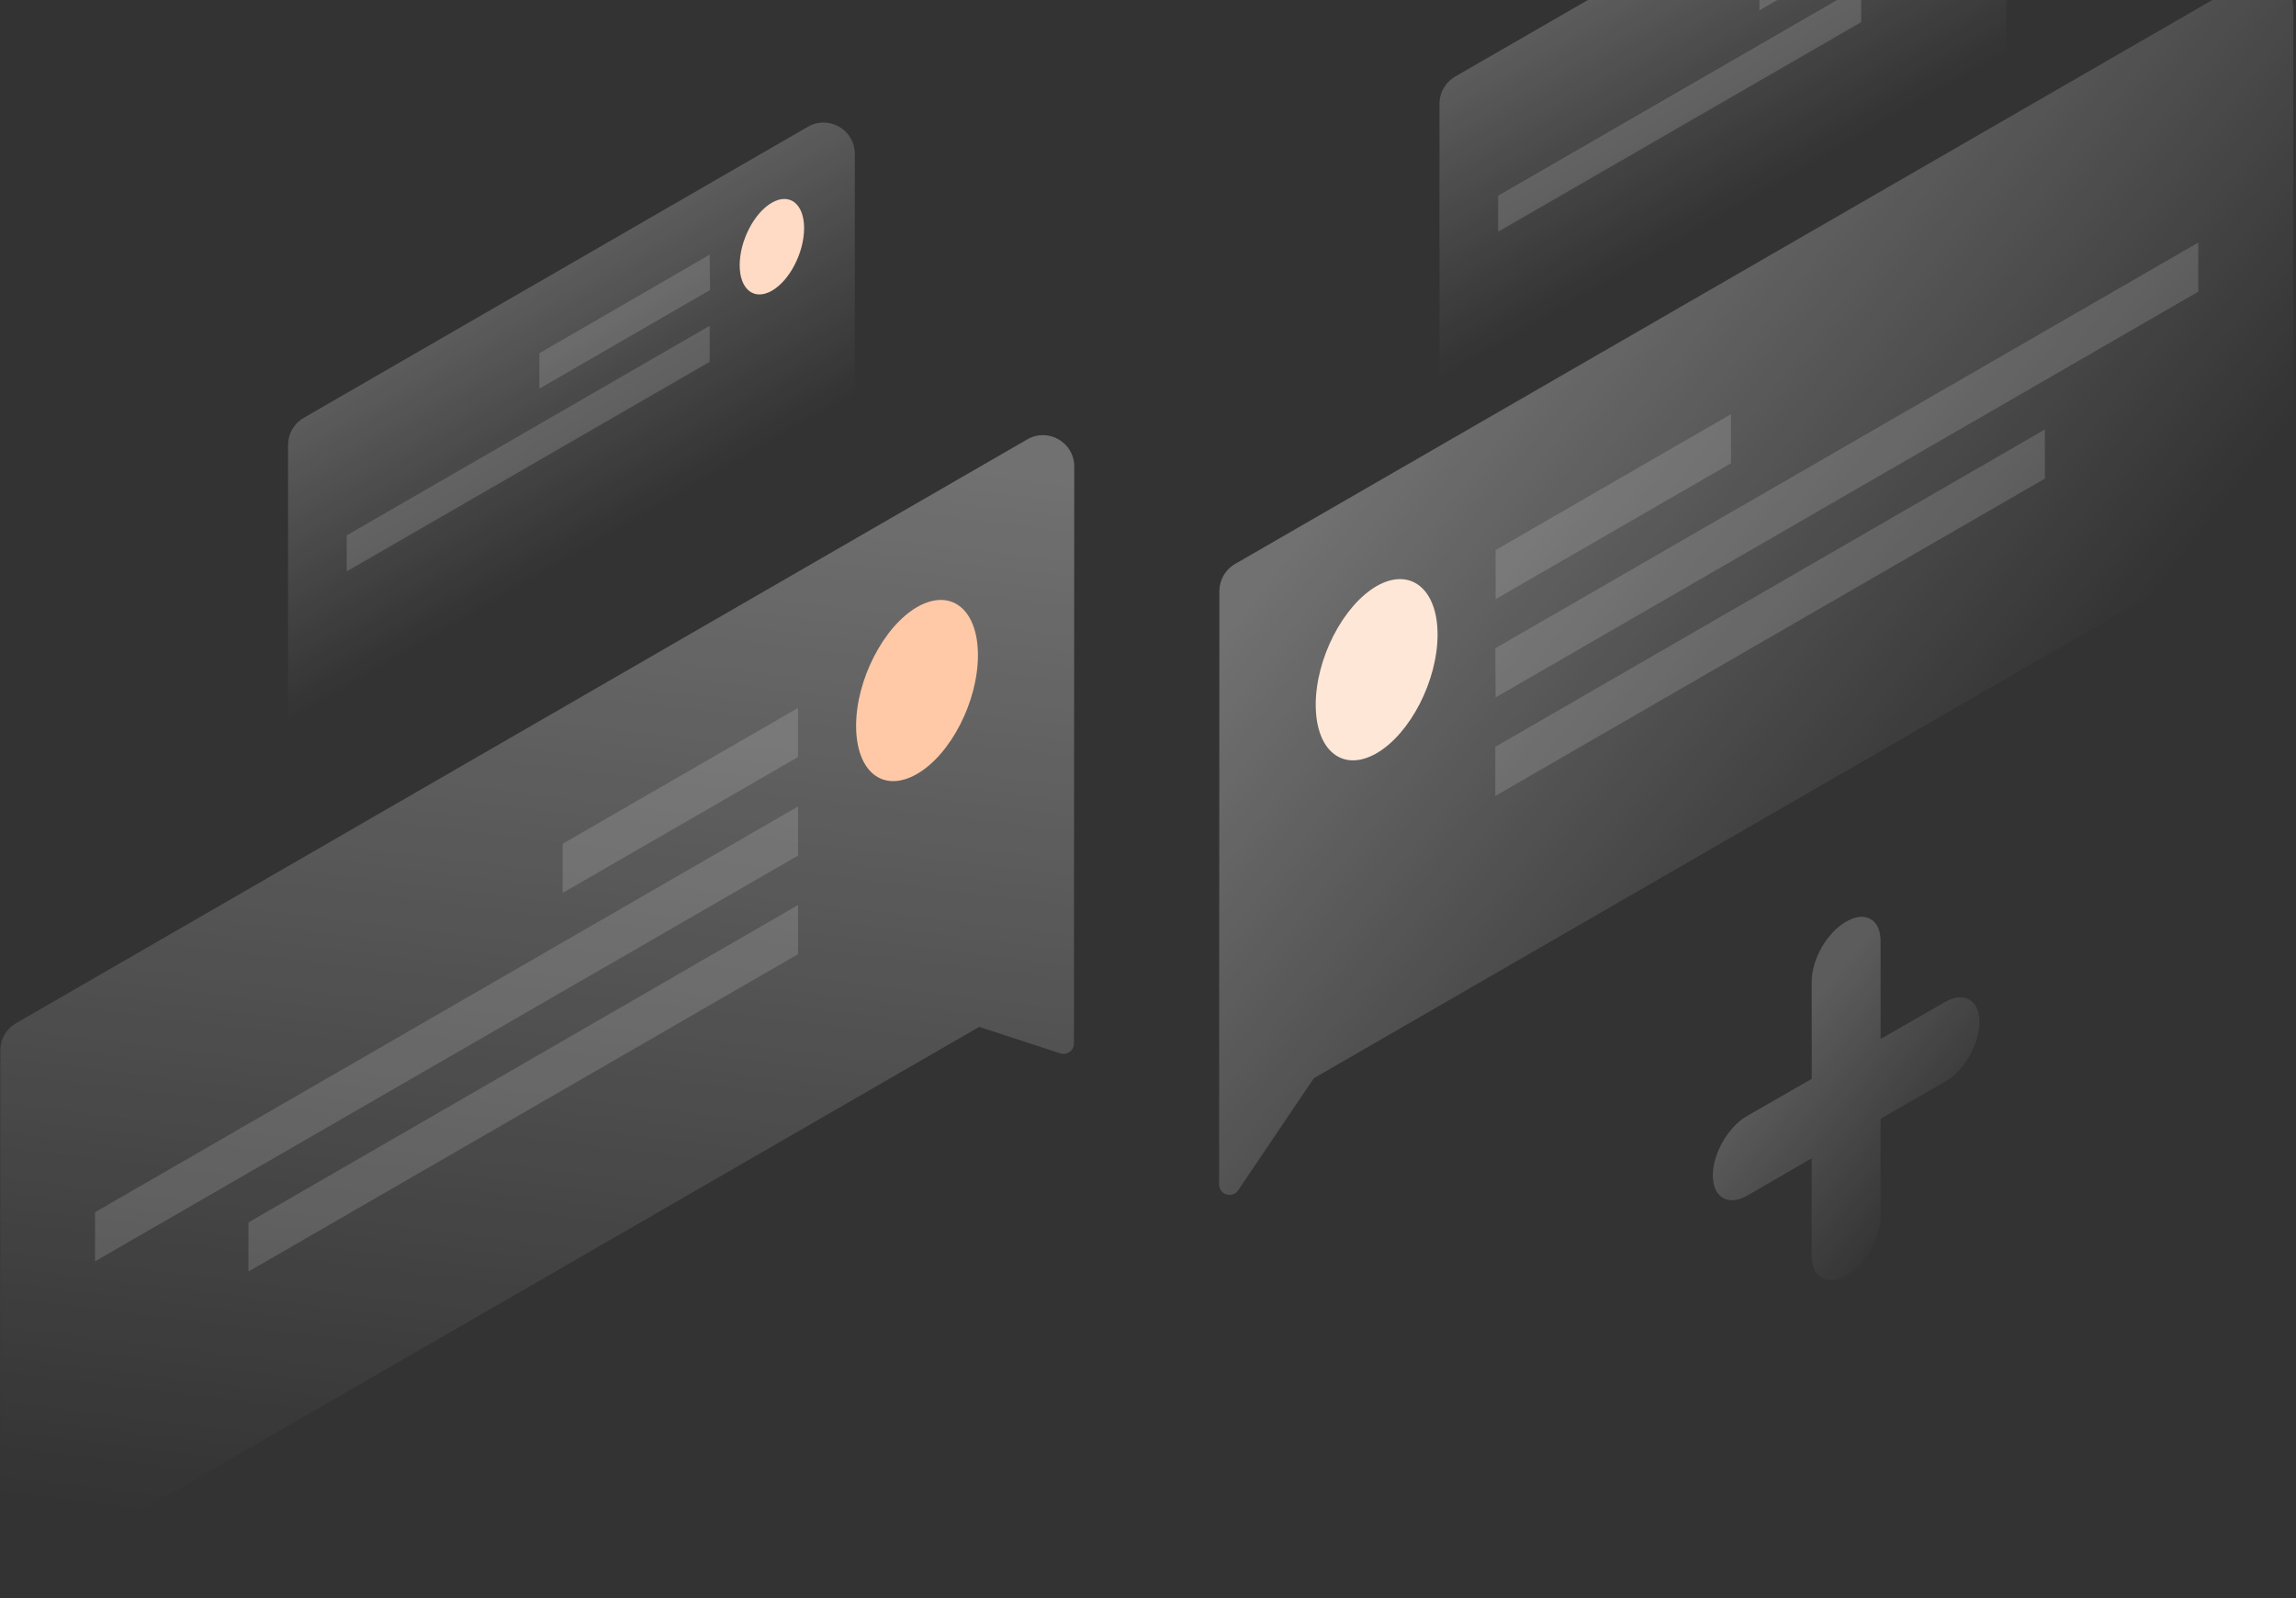 <svg width="329" height="229" viewBox="0 0 329 229" fill="none" xmlns="http://www.w3.org/2000/svg">
<rect x="0" y="0" width="329" height="229" fill="#333333" stroke="none"/>
<path opacity="0.2" d="M41.272 63.764C41.272 62.161 42.126 60.681 43.514 59.88L115.764 18.165C118.753 16.439 122.49 18.596 122.49 22.048V56.604L41.272 103.498V63.764Z" fill="url(#paint0_linear_45_29875)"/>
<path d="M105.99 38.002C105.99 41.476 108.047 43.121 110.607 41.658C113.166 40.196 115.223 36.174 115.223 32.7C115.223 29.227 113.166 27.581 110.607 29.044C108.047 30.506 105.99 34.528 105.99 38.002Z" fill="#FFDAC4"/>
<path opacity="0.15" d="M101.694 36.494L77.287 50.617V55.69L101.74 41.567L101.694 36.494Z" fill="#FEFEFE"/>
<path opacity="0.15" d="M101.694 46.686L49.682 76.714V81.879L101.694 51.851V46.686Z" fill="#FEFEFE"/>
<path opacity="0.2" d="M206.268 14.86C206.268 13.257 207.123 11.777 208.511 10.976L280.761 -30.699C283.75 -32.423 287.486 -30.266 287.486 -26.815V7.745L206.268 54.639V14.86Z" fill="url(#paint1_linear_45_29875)"/>
<path opacity="0.15" d="M266.827 -12.182L252.11 -3.681V1.484L266.827 -7.018V-12.182Z" fill="#FEFEFE"/>
<path opacity="0.15" d="M266.69 -1.99L214.677 28.038V33.203L266.69 3.175V-1.99Z" fill="#FEFEFE"/>
<path opacity="0.3" d="M153.931 66.843C153.933 63.391 150.195 61.231 147.205 62.958L2.286 146.629C0.9 147.43 0.045 148.909 0.044 150.51L-7.62939e-05 228.136L140.315 147.146L151.932 150.94C152.897 151.256 153.89 150.536 153.89 149.52L153.931 66.843Z" fill="url(#paint2_linear_45_29875)"/>
<path d="M122.673 104C122.673 110.628 126.558 113.69 131.402 110.902C136.247 108.114 140.132 100.481 140.132 93.9C140.132 87.272 136.247 84.21 131.402 86.998C126.603 89.786 122.673 97.419 122.673 104Z" fill="#FFC9A8"/>
<path opacity="0.15" d="M114.354 101.441L80.624 120.911V127.95L114.354 108.48V101.441Z" fill="#FEFEFE"/>
<path opacity="0.15" d="M114.354 115.564L13.62 173.701V180.739L114.354 122.602V115.564Z" fill="#FEFEFE"/>
<path opacity="0.15" d="M114.354 129.687L35.605 175.163V182.202L114.354 136.725V129.687Z" fill="#FEFEFE"/>
<path opacity="0.3" d="M174.73 84.695C174.73 83.094 175.585 81.614 176.973 80.814L321.891 -2.814C324.881 -4.54 328.618 -2.38 328.616 1.072L328.575 73.515L188.26 154.504L177.421 170.561C176.596 171.784 174.687 171.199 174.688 169.724L174.73 84.695Z" fill="url(#paint3_linear_45_29875)"/>
<path d="M205.993 90.929C205.993 97.556 202.063 105.143 197.264 107.931C192.419 110.719 188.534 107.611 188.534 100.984C188.534 94.356 192.465 86.769 197.264 83.981C202.063 81.239 205.993 84.347 205.993 90.929Z" fill="#FFE7D8"/>
<path opacity="0.15" d="M214.312 78.817L248.042 59.346V66.385L214.312 85.855V78.817Z" fill="#FEFEFE"/>
<path opacity="0.15" d="M214.266 92.894L315 34.757V41.796L214.312 99.933L214.266 92.894Z" fill="#FEFEFE"/>
<path opacity="0.15" d="M214.266 107.017L293.016 61.54V68.579L214.266 114.055V107.017Z" fill="#FEFEFE"/>
<path opacity="0.2" d="M264.542 132.063C261.799 133.617 259.606 137.457 259.606 140.656V154.596L250.373 159.898C247.631 161.452 245.437 165.291 245.437 168.445C245.437 171.598 247.631 172.878 250.373 171.324L259.606 165.977V179.917C259.606 183.07 261.799 184.35 264.542 182.796C267.284 181.242 269.478 177.403 269.478 174.249V160.309L278.71 155.007C281.453 153.453 283.646 149.614 283.646 146.46C283.646 143.307 281.453 142.027 278.71 143.581L269.478 148.883V134.943C269.524 131.743 267.284 130.464 264.542 132.063Z" fill="url(#paint4_linear_45_29875)"/>
<defs>
<linearGradient id="paint0_linear_45_29875" x1="72.728" y1="43.023" x2="91.048" y2="74.764" gradientUnits="userSpaceOnUse">
<stop stop-color="white"/>
<stop offset="1" stop-color="white" stop-opacity="0"/>
</linearGradient>
<linearGradient id="paint1_linear_45_29875" x1="237.723" y1="-5.875" x2="256.043" y2="25.865" gradientUnits="userSpaceOnUse">
<stop stop-color="white"/>
<stop offset="1" stop-color="white" stop-opacity="0"/>
</linearGradient>
<linearGradient id="paint2_linear_45_29875" x1="87.836" y1="61.683" x2="67.939" y2="223.067" gradientUnits="userSpaceOnUse">
<stop stop-color="white"/>
<stop offset="1" stop-color="white" stop-opacity="0"/>
</linearGradient>
<linearGradient id="paint3_linear_45_29875" x1="208.287" y1="49.987" x2="287.756" y2="112.209" gradientUnits="userSpaceOnUse">
<stop stop-color="white"/>
<stop offset="1" stop-color="white" stop-opacity="0"/>
</linearGradient>
<linearGradient id="paint4_linear_45_29875" x1="255.01" y1="149.868" x2="278.94" y2="168.753" gradientUnits="userSpaceOnUse">
<stop stop-color="white"/>
<stop offset="1" stop-color="white" stop-opacity="0"/>
</linearGradient>
</defs>
</svg>
